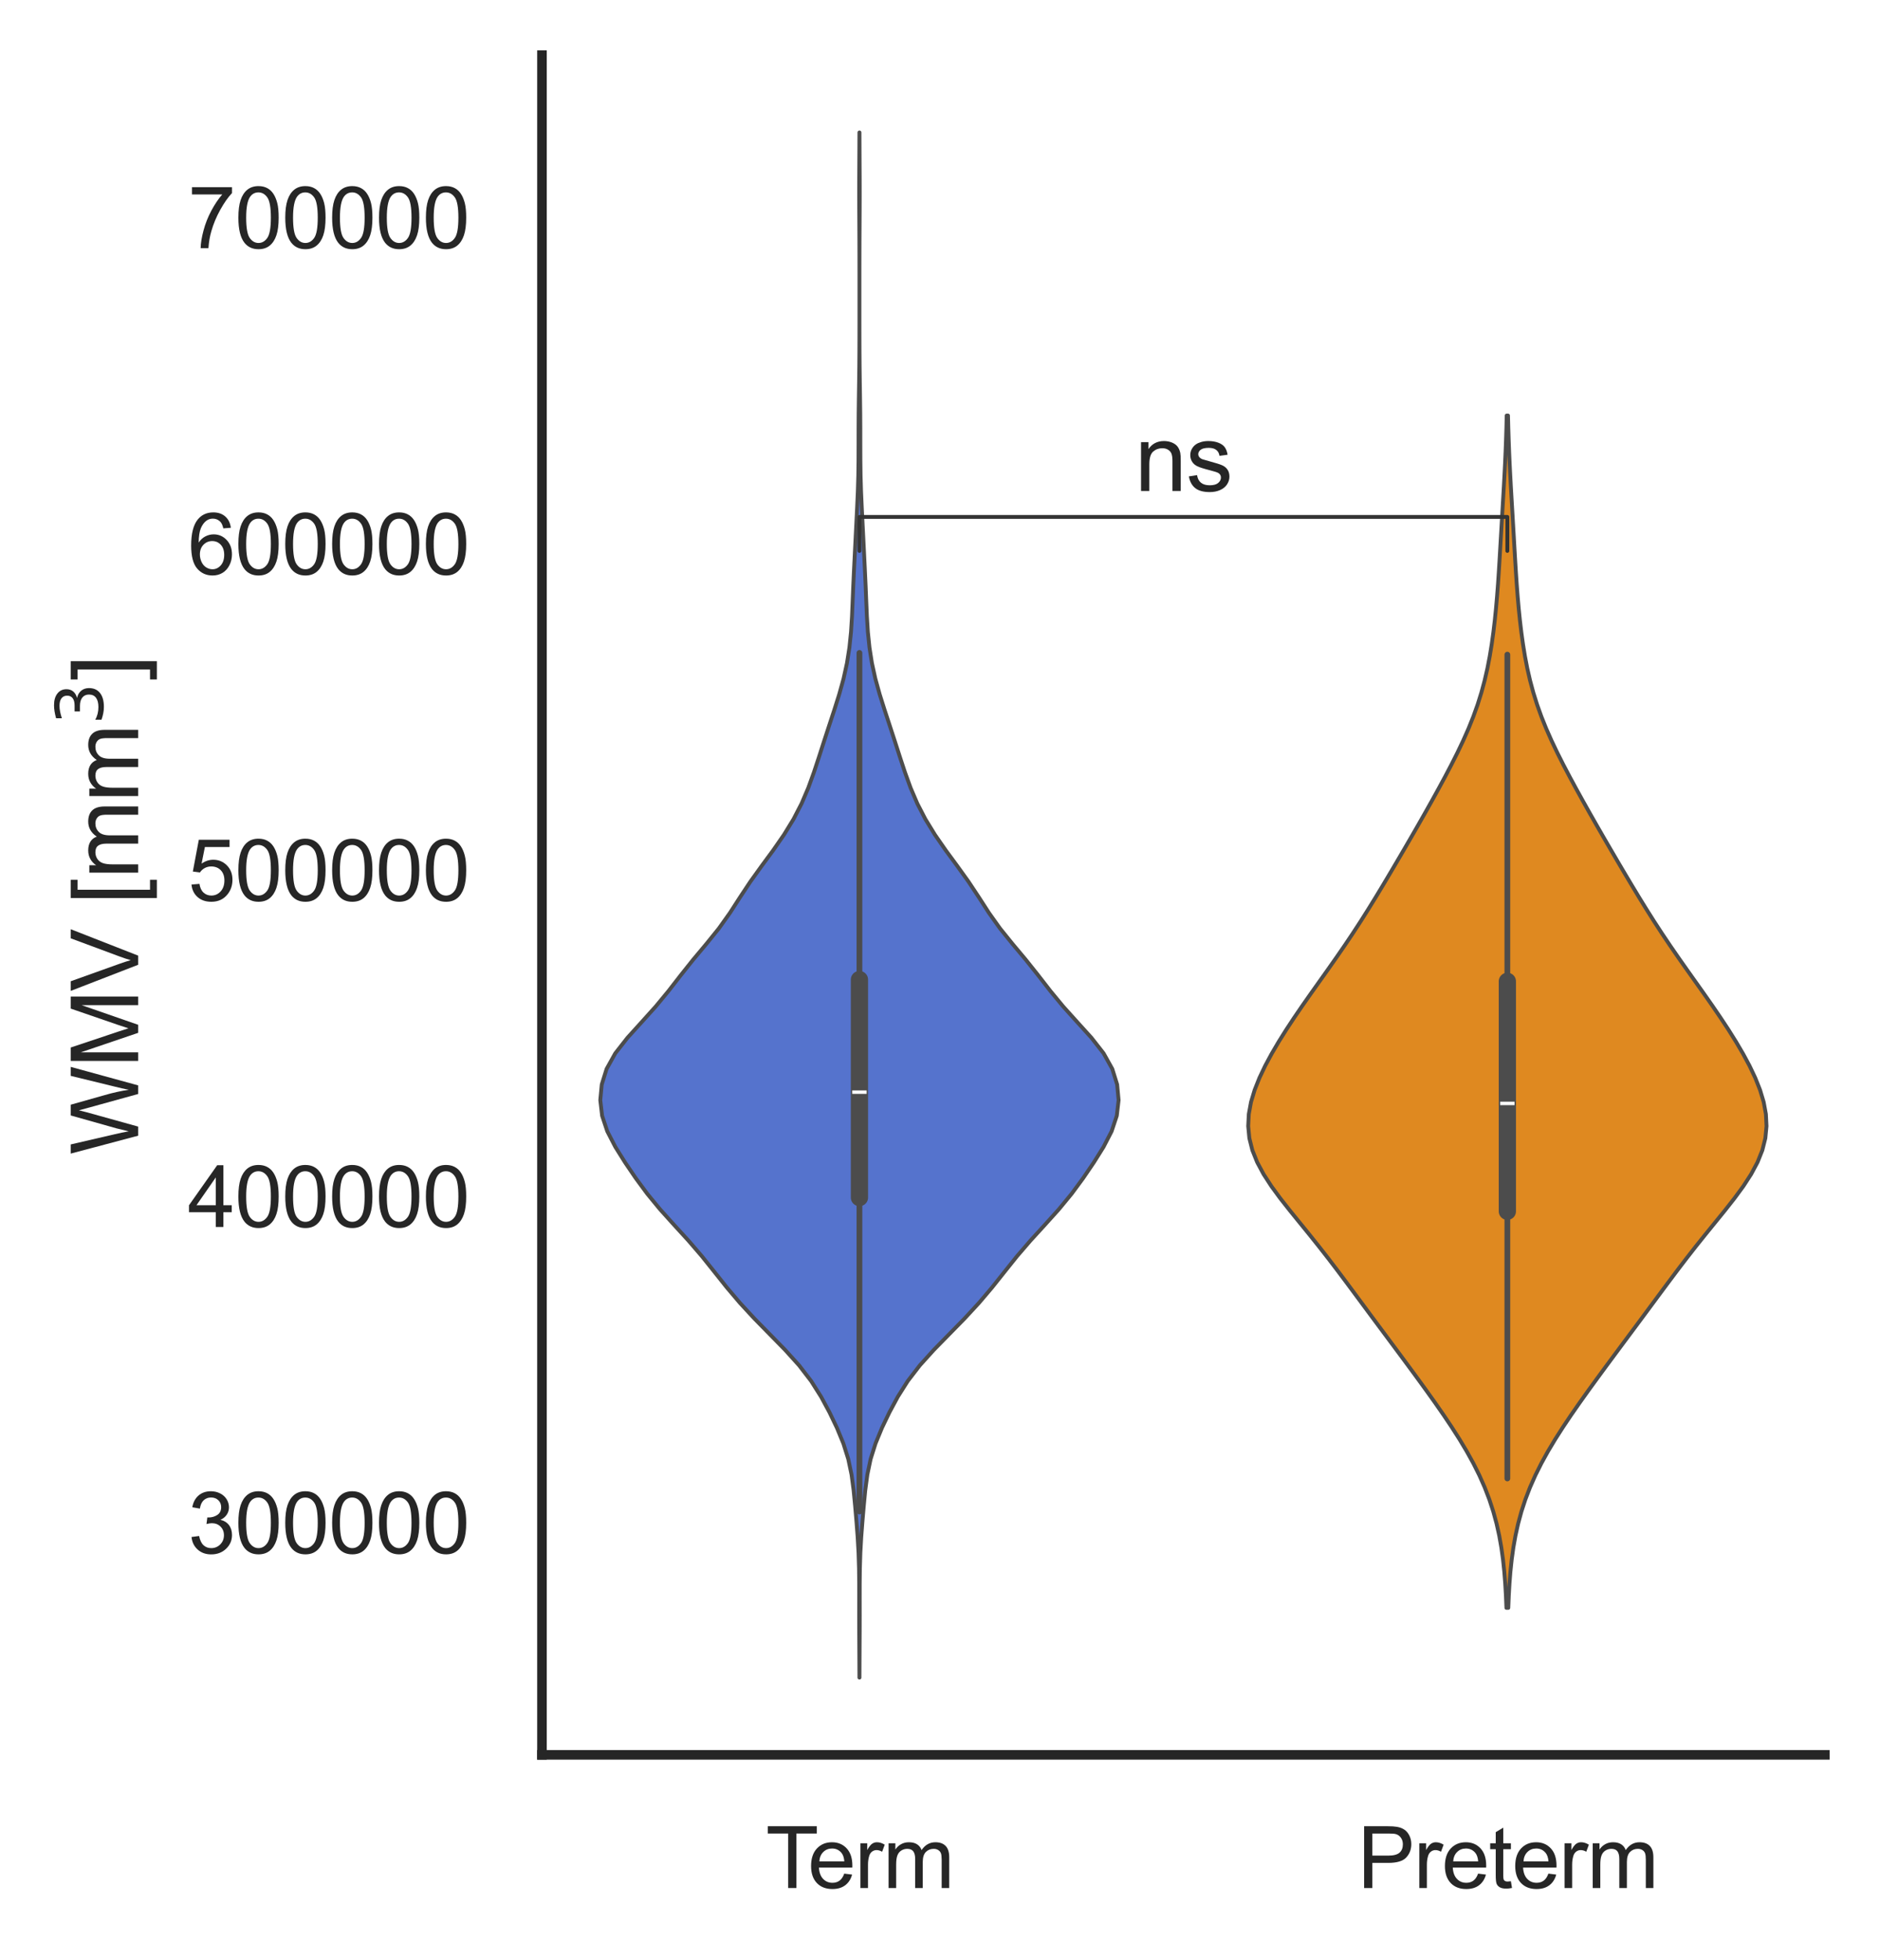 <?xml version="1.0" encoding="utf-8" standalone="no"?>
<!DOCTYPE svg PUBLIC "-//W3C//DTD SVG 1.1//EN"
  "http://www.w3.org/Graphics/SVG/1.1/DTD/svg11.dtd">
<svg xmlns:xlink="http://www.w3.org/1999/xlink" width="245.322pt" height="255.72pt" viewBox="0 0 245.322 255.72" xmlns="http://www.w3.org/2000/svg" version="1.1">
 <defs>
  <style type="text/css">*{stroke-linejoin: round; stroke-linecap: butt}</style>
 </defs>
 <g id="figure_1">
  <g id="patch_1">
   <path d="M -0 255.72 
L 245.322 255.72 
L 245.322 0 
L -0 0 
z
" style="fill: #ffffff"/>
  </g>
  <g id="axes_1">
   <g id="patch_2">
    <path d="M 70.722 228.96 
L 238.122 228.96 
L 238.122 7.2 
L 70.722 7.2 
z
" style="fill: #ffffff"/>
   </g>
   <g id="matplotlib.axis_1">
    <g id="xtick_1">
     <g id="text_1">
      <!-- Term -->
      <g style="fill: #262626" transform="translate(99.931 246.334) scale(0.11 -0.11)">
       <defs>
        <path id="ArialMT-54" d="M 1659 0 
L 1659 4041 
L 150 4041 
L 150 4581 
L 3781 4581 
L 3781 4041 
L 2266 4041 
L 2266 0 
L 1659 0 
z
" transform="scale(0.016)"/>
        <path id="ArialMT-65" d="M 2694 1069 
L 3275 997 
Q 3138 488 2766 206 
Q 2394 -75 1816 -75 
Q 1088 -75 661 373 
Q 234 822 234 1631 
Q 234 2469 665 2931 
Q 1097 3394 1784 3394 
Q 2450 3394 2872 2941 
Q 3294 2488 3294 1666 
Q 3294 1616 3291 1516 
L 816 1516 
Q 847 969 1125 678 
Q 1403 388 1819 388 
Q 2128 388 2347 550 
Q 2566 713 2694 1069 
z
M 847 1978 
L 2700 1978 
Q 2663 2397 2488 2606 
Q 2219 2931 1791 2931 
Q 1403 2931 1139 2672 
Q 875 2413 847 1978 
z
" transform="scale(0.016)"/>
        <path id="ArialMT-72" d="M 416 0 
L 416 3319 
L 922 3319 
L 922 2816 
Q 1116 3169 1280 3281 
Q 1444 3394 1641 3394 
Q 1925 3394 2219 3213 
L 2025 2691 
Q 1819 2813 1613 2813 
Q 1428 2813 1281 2702 
Q 1134 2591 1072 2394 
Q 978 2094 978 1738 
L 978 0 
L 416 0 
z
" transform="scale(0.016)"/>
        <path id="ArialMT-6d" d="M 422 0 
L 422 3319 
L 925 3319 
L 925 2853 
Q 1081 3097 1340 3245 
Q 1600 3394 1931 3394 
Q 2300 3394 2536 3241 
Q 2772 3088 2869 2813 
Q 3263 3394 3894 3394 
Q 4388 3394 4653 3120 
Q 4919 2847 4919 2278 
L 4919 0 
L 4359 0 
L 4359 2091 
Q 4359 2428 4304 2576 
Q 4250 2725 4106 2815 
Q 3963 2906 3769 2906 
Q 3419 2906 3187 2673 
Q 2956 2441 2956 1928 
L 2956 0 
L 2394 0 
L 2394 2156 
Q 2394 2531 2256 2718 
Q 2119 2906 1806 2906 
Q 1569 2906 1367 2781 
Q 1166 2656 1075 2415 
Q 984 2175 984 1722 
L 984 0 
L 422 0 
z
" transform="scale(0.016)"/>
       </defs>
       <use xlink:href="#ArialMT-54"/>
       <use xlink:href="#ArialMT-65" x="49.959"/>
       <use xlink:href="#ArialMT-72" x="105.574"/>
       <use xlink:href="#ArialMT-6d" x="138.875"/>
      </g>
     </g>
    </g>
    <g id="xtick_2">
     <g id="text_2">
      <!-- Preterm -->
      <g style="fill: #262626" transform="translate(177.137 246.334) scale(0.11 -0.11)">
       <defs>
        <path id="ArialMT-50" d="M 494 0 
L 494 4581 
L 2222 4581 
Q 2678 4581 2919 4538 
Q 3256 4481 3484 4323 
Q 3713 4166 3852 3881 
Q 3991 3597 3991 3256 
Q 3991 2672 3619 2267 
Q 3247 1863 2275 1863 
L 1100 1863 
L 1100 0 
L 494 0 
z
M 1100 2403 
L 2284 2403 
Q 2872 2403 3119 2622 
Q 3366 2841 3366 3238 
Q 3366 3525 3220 3729 
Q 3075 3934 2838 4000 
Q 2684 4041 2272 4041 
L 1100 4041 
L 1100 2403 
z
" transform="scale(0.016)"/>
        <path id="ArialMT-74" d="M 1650 503 
L 1731 6 
Q 1494 -44 1306 -44 
Q 1000 -44 831 53 
Q 663 150 594 308 
Q 525 466 525 972 
L 525 2881 
L 113 2881 
L 113 3319 
L 525 3319 
L 525 4141 
L 1084 4478 
L 1084 3319 
L 1650 3319 
L 1650 2881 
L 1084 2881 
L 1084 941 
Q 1084 700 1114 631 
Q 1144 563 1211 522 
Q 1278 481 1403 481 
Q 1497 481 1650 503 
z
" transform="scale(0.016)"/>
       </defs>
       <use xlink:href="#ArialMT-50"/>
       <use xlink:href="#ArialMT-72" x="66.699"/>
       <use xlink:href="#ArialMT-65" x="100"/>
       <use xlink:href="#ArialMT-74" x="155.615"/>
       <use xlink:href="#ArialMT-65" x="183.398"/>
       <use xlink:href="#ArialMT-72" x="239.014"/>
       <use xlink:href="#ArialMT-6d" x="272.314"/>
      </g>
     </g>
    </g>
   </g>
   <g id="matplotlib.axis_2">
    <g id="ytick_1">
     <g id="text_3">
      <!-- 300000 -->
      <g style="fill: #262626" transform="translate(24.52 202.661) scale(0.11 -0.11)">
       <defs>
        <path id="ArialMT-33" d="M 269 1209 
L 831 1284 
Q 928 806 1161 595 
Q 1394 384 1728 384 
Q 2125 384 2398 659 
Q 2672 934 2672 1341 
Q 2672 1728 2419 1979 
Q 2166 2231 1775 2231 
Q 1616 2231 1378 2169 
L 1441 2663 
Q 1497 2656 1531 2656 
Q 1891 2656 2178 2843 
Q 2466 3031 2466 3422 
Q 2466 3731 2256 3934 
Q 2047 4138 1716 4138 
Q 1388 4138 1169 3931 
Q 950 3725 888 3313 
L 325 3413 
Q 428 3978 793 4289 
Q 1159 4600 1703 4600 
Q 2078 4600 2393 4439 
Q 2709 4278 2876 4000 
Q 3044 3722 3044 3409 
Q 3044 3113 2884 2869 
Q 2725 2625 2413 2481 
Q 2819 2388 3044 2092 
Q 3269 1797 3269 1353 
Q 3269 753 2831 336 
Q 2394 -81 1725 -81 
Q 1122 -81 723 278 
Q 325 638 269 1209 
z
" transform="scale(0.016)"/>
        <path id="ArialMT-30" d="M 266 2259 
Q 266 3072 433 3567 
Q 600 4063 929 4331 
Q 1259 4600 1759 4600 
Q 2128 4600 2406 4451 
Q 2684 4303 2865 4023 
Q 3047 3744 3150 3342 
Q 3253 2941 3253 2259 
Q 3253 1453 3087 958 
Q 2922 463 2592 192 
Q 2263 -78 1759 -78 
Q 1097 -78 719 397 
Q 266 969 266 2259 
z
M 844 2259 
Q 844 1131 1108 757 
Q 1372 384 1759 384 
Q 2147 384 2411 759 
Q 2675 1134 2675 2259 
Q 2675 3391 2411 3762 
Q 2147 4134 1753 4134 
Q 1366 4134 1134 3806 
Q 844 3388 844 2259 
z
" transform="scale(0.016)"/>
       </defs>
       <use xlink:href="#ArialMT-33"/>
       <use xlink:href="#ArialMT-30" x="55.615"/>
       <use xlink:href="#ArialMT-30" x="111.23"/>
       <use xlink:href="#ArialMT-30" x="166.846"/>
       <use xlink:href="#ArialMT-30" x="222.461"/>
       <use xlink:href="#ArialMT-30" x="278.076"/>
      </g>
     </g>
    </g>
    <g id="ytick_2">
     <g id="text_4">
      <!-- 400000 -->
      <g style="fill: #262626" transform="translate(24.52 160.09) scale(0.11 -0.11)">
       <defs>
        <path id="ArialMT-34" d="M 2069 0 
L 2069 1097 
L 81 1097 
L 81 1613 
L 2172 4581 
L 2631 4581 
L 2631 1613 
L 3250 1613 
L 3250 1097 
L 2631 1097 
L 2631 0 
L 2069 0 
z
M 2069 1613 
L 2069 3678 
L 634 1613 
L 2069 1613 
z
" transform="scale(0.016)"/>
       </defs>
       <use xlink:href="#ArialMT-34"/>
       <use xlink:href="#ArialMT-30" x="55.615"/>
       <use xlink:href="#ArialMT-30" x="111.23"/>
       <use xlink:href="#ArialMT-30" x="166.846"/>
       <use xlink:href="#ArialMT-30" x="222.461"/>
       <use xlink:href="#ArialMT-30" x="278.076"/>
      </g>
     </g>
    </g>
    <g id="ytick_3">
     <g id="text_5">
      <!-- 500000 -->
      <g style="fill: #262626" transform="translate(24.52 117.52) scale(0.11 -0.11)">
       <defs>
        <path id="ArialMT-35" d="M 266 1200 
L 856 1250 
Q 922 819 1161 601 
Q 1400 384 1738 384 
Q 2144 384 2425 690 
Q 2706 997 2706 1503 
Q 2706 1984 2436 2262 
Q 2166 2541 1728 2541 
Q 1456 2541 1237 2417 
Q 1019 2294 894 2097 
L 366 2166 
L 809 4519 
L 3088 4519 
L 3088 3981 
L 1259 3981 
L 1013 2750 
Q 1425 3038 1878 3038 
Q 2478 3038 2890 2622 
Q 3303 2206 3303 1553 
Q 3303 931 2941 478 
Q 2500 -78 1738 -78 
Q 1113 -78 717 272 
Q 322 622 266 1200 
z
" transform="scale(0.016)"/>
       </defs>
       <use xlink:href="#ArialMT-35"/>
       <use xlink:href="#ArialMT-30" x="55.615"/>
       <use xlink:href="#ArialMT-30" x="111.23"/>
       <use xlink:href="#ArialMT-30" x="166.846"/>
       <use xlink:href="#ArialMT-30" x="222.461"/>
       <use xlink:href="#ArialMT-30" x="278.076"/>
      </g>
     </g>
    </g>
    <g id="ytick_4">
     <g id="text_6">
      <!-- 600000 -->
      <g style="fill: #262626" transform="translate(24.52 74.949) scale(0.11 -0.11)">
       <defs>
        <path id="ArialMT-36" d="M 3184 3459 
L 2625 3416 
Q 2550 3747 2413 3897 
Q 2184 4138 1850 4138 
Q 1581 4138 1378 3988 
Q 1113 3794 959 3422 
Q 806 3050 800 2363 
Q 1003 2672 1297 2822 
Q 1591 2972 1913 2972 
Q 2475 2972 2870 2558 
Q 3266 2144 3266 1488 
Q 3266 1056 3080 686 
Q 2894 316 2569 119 
Q 2244 -78 1831 -78 
Q 1128 -78 684 439 
Q 241 956 241 2144 
Q 241 3472 731 4075 
Q 1159 4600 1884 4600 
Q 2425 4600 2770 4297 
Q 3116 3994 3184 3459 
z
M 888 1484 
Q 888 1194 1011 928 
Q 1134 663 1356 523 
Q 1578 384 1822 384 
Q 2178 384 2434 671 
Q 2691 959 2691 1453 
Q 2691 1928 2437 2201 
Q 2184 2475 1800 2475 
Q 1419 2475 1153 2201 
Q 888 1928 888 1484 
z
" transform="scale(0.016)"/>
       </defs>
       <use xlink:href="#ArialMT-36"/>
       <use xlink:href="#ArialMT-30" x="55.615"/>
       <use xlink:href="#ArialMT-30" x="111.23"/>
       <use xlink:href="#ArialMT-30" x="166.846"/>
       <use xlink:href="#ArialMT-30" x="222.461"/>
       <use xlink:href="#ArialMT-30" x="278.076"/>
      </g>
     </g>
    </g>
    <g id="ytick_5">
     <g id="text_7">
      <!-- 700000 -->
      <g style="fill: #262626" transform="translate(24.52 32.378) scale(0.11 -0.11)">
       <defs>
        <path id="ArialMT-37" d="M 303 3981 
L 303 4522 
L 3269 4522 
L 3269 4084 
Q 2831 3619 2401 2847 
Q 1972 2075 1738 1259 
Q 1569 684 1522 0 
L 944 0 
Q 953 541 1156 1306 
Q 1359 2072 1739 2783 
Q 2119 3494 2547 3981 
L 303 3981 
z
" transform="scale(0.016)"/>
       </defs>
       <use xlink:href="#ArialMT-37"/>
       <use xlink:href="#ArialMT-30" x="55.615"/>
       <use xlink:href="#ArialMT-30" x="111.23"/>
       <use xlink:href="#ArialMT-30" x="166.846"/>
       <use xlink:href="#ArialMT-30" x="222.461"/>
       <use xlink:href="#ArialMT-30" x="278.076"/>
      </g>
     </g>
    </g>
    <g id="text_8">
     <!-- WMV [mm$^3$] -->
     <g style="fill: #262626" transform="translate(18.12 150.66) rotate(-90) scale(0.12 -0.12)">
      <defs>
       <path id="ArialMT-57" d="M 1294 0 
L 78 4581 
L 700 4581 
L 1397 1578 
Q 1509 1106 1591 641 
Q 1766 1375 1797 1488 
L 2669 4581 
L 3400 4581 
L 4056 2263 
Q 4303 1400 4413 641 
Q 4500 1075 4641 1638 
L 5359 4581 
L 5969 4581 
L 4713 0 
L 4128 0 
L 3163 3491 
Q 3041 3928 3019 4028 
Q 2947 3713 2884 3491 
L 1913 0 
L 1294 0 
z
" transform="scale(0.016)"/>
       <path id="ArialMT-4d" d="M 475 0 
L 475 4581 
L 1388 4581 
L 2472 1338 
Q 2622 884 2691 659 
Q 2769 909 2934 1394 
L 4031 4581 
L 4847 4581 
L 4847 0 
L 4263 0 
L 4263 3834 
L 2931 0 
L 2384 0 
L 1059 3900 
L 1059 0 
L 475 0 
z
" transform="scale(0.016)"/>
       <path id="ArialMT-56" d="M 1803 0 
L 28 4581 
L 684 4581 
L 1875 1253 
Q 2019 853 2116 503 
Q 2222 878 2363 1253 
L 3600 4581 
L 4219 4581 
L 2425 0 
L 1803 0 
z
" transform="scale(0.016)"/>
       <path id="ArialMT-20" transform="scale(0.016)"/>
       <path id="ArialMT-5b" d="M 434 -1272 
L 434 4581 
L 1675 4581 
L 1675 4116 
L 997 4116 
L 997 -806 
L 1675 -806 
L 1675 -1272 
L 434 -1272 
z
" transform="scale(0.016)"/>
       <path id="DejaVuSans-33" d="M 2597 2516 
Q 3050 2419 3304 2112 
Q 3559 1806 3559 1356 
Q 3559 666 3084 287 
Q 2609 -91 1734 -91 
Q 1441 -91 1130 -33 
Q 819 25 488 141 
L 488 750 
Q 750 597 1062 519 
Q 1375 441 1716 441 
Q 2309 441 2620 675 
Q 2931 909 2931 1356 
Q 2931 1769 2642 2001 
Q 2353 2234 1838 2234 
L 1294 2234 
L 1294 2753 
L 1863 2753 
Q 2328 2753 2575 2939 
Q 2822 3125 2822 3475 
Q 2822 3834 2567 4026 
Q 2313 4219 1838 4219 
Q 1578 4219 1281 4162 
Q 984 4106 628 3988 
L 628 4550 
Q 988 4650 1302 4700 
Q 1616 4750 1894 4750 
Q 2613 4750 3031 4423 
Q 3450 4097 3450 3541 
Q 3450 3153 3228 2886 
Q 3006 2619 2597 2516 
z
" transform="scale(0.016)"/>
       <path id="ArialMT-5d" d="M 1363 -1272 
L 122 -1272 
L 122 -806 
L 800 -806 
L 800 4116 
L 122 4116 
L 122 4581 
L 1363 4581 
L 1363 -1272 
z
" transform="scale(0.016)"/>
      </defs>
      <use xlink:href="#ArialMT-57" transform="translate(0 0.766)"/>
      <use xlink:href="#ArialMT-4d" transform="translate(94.385 0.766)"/>
      <use xlink:href="#ArialMT-56" transform="translate(177.686 0.766)"/>
      <use xlink:href="#ArialMT-20" transform="translate(244.385 0.766)"/>
      <use xlink:href="#ArialMT-5b" transform="translate(272.168 0.766)"/>
      <use xlink:href="#ArialMT-6d" transform="translate(299.951 0.766)"/>
      <use xlink:href="#ArialMT-6d" transform="translate(383.252 0.766)"/>
      <use xlink:href="#DejaVuSans-33" transform="translate(467.51 39.047) scale(0.7)"/>
      <use xlink:href="#ArialMT-5d" transform="translate(514.78 0.766)"/>
     </g>
    </g>
   </g>
   <g id="PolyCollection_1">
    <defs>
     <path id="m459e70f0db" d="M 112.154 -36.84 
L 112.145 -36.84 
L 112.137 -38.876 
L 112.126 -40.913 
L 112.116 -42.949 
L 112.112 -44.985 
L 112.115 -47.022 
L 112.114 -49.058 
L 112.092 -51.094 
L 112.029 -53.131 
L 111.914 -55.167 
L 111.759 -57.203 
L 111.584 -59.24 
L 111.389 -61.276 
L 111.119 -63.313 
L 110.692 -65.349 
L 110.051 -67.385 
L 109.212 -69.422 
L 108.235 -71.458 
L 107.136 -73.494 
L 105.847 -75.531 
L 104.28 -77.567 
L 102.441 -79.603 
L 100.444 -81.64 
L 98.447 -83.676 
L 96.564 -85.713 
L 94.836 -87.749 
L 93.216 -89.785 
L 91.585 -91.822 
L 89.832 -93.858 
L 87.97 -95.894 
L 86.135 -97.931 
L 84.459 -99.967 
L 82.959 -102.003 
L 81.574 -104.04 
L 80.298 -106.076 
L 79.246 -108.113 
L 78.568 -110.149 
L 78.331 -112.185 
L 78.522 -114.222 
L 79.155 -116.258 
L 80.289 -118.294 
L 81.885 -120.331 
L 83.731 -122.367 
L 85.565 -124.403 
L 87.247 -126.44 
L 88.828 -128.476 
L 90.453 -130.513 
L 92.159 -132.549 
L 93.805 -134.585 
L 95.256 -136.622 
L 96.57 -138.658 
L 97.92 -140.694 
L 99.384 -142.731 
L 100.882 -144.767 
L 102.295 -146.803 
L 103.543 -148.84 
L 104.597 -150.876 
L 105.468 -152.913 
L 106.206 -154.949 
L 106.879 -156.985 
L 107.534 -159.022 
L 108.198 -161.058 
L 108.868 -163.094 
L 109.51 -165.131 
L 110.074 -167.167 
L 110.521 -169.203 
L 110.841 -171.24 
L 111.05 -173.276 
L 111.177 -175.313 
L 111.263 -177.349 
L 111.347 -179.385 
L 111.441 -181.422 
L 111.542 -183.458 
L 111.643 -185.494 
L 111.746 -187.531 
L 111.848 -189.567 
L 111.938 -191.603 
L 111.998 -193.64 
L 112.026 -195.676 
L 112.032 -197.713 
L 112.033 -199.749 
L 112.044 -201.785 
L 112.069 -203.822 
L 112.1 -205.858 
L 112.125 -207.894 
L 112.14 -209.931 
L 112.147 -211.967 
L 112.149 -214.003 
L 112.149 -216.04 
L 112.149 -218.076 
L 112.148 -220.113 
L 112.146 -222.149 
L 112.14 -224.185 
L 112.13 -226.222 
L 112.119 -228.258 
L 112.113 -230.294 
L 112.116 -232.331 
L 112.126 -234.367 
L 112.137 -236.403 
L 112.145 -238.44 
L 112.154 -238.44 
L 112.154 -238.44 
L 112.162 -236.403 
L 112.172 -234.367 
L 112.183 -232.331 
L 112.186 -230.294 
L 112.18 -228.258 
L 112.169 -226.222 
L 112.159 -224.185 
L 112.153 -222.149 
L 112.15 -220.113 
L 112.15 -218.076 
L 112.15 -216.04 
L 112.15 -214.003 
L 112.152 -211.967 
L 112.159 -209.931 
L 112.174 -207.894 
L 112.199 -205.858 
L 112.23 -203.822 
L 112.255 -201.785 
L 112.266 -199.749 
L 112.267 -197.713 
L 112.273 -195.676 
L 112.3 -193.64 
L 112.361 -191.603 
L 112.451 -189.567 
L 112.553 -187.531 
L 112.656 -185.494 
L 112.757 -183.458 
L 112.857 -181.422 
L 112.952 -179.385 
L 113.035 -177.349 
L 113.122 -175.313 
L 113.249 -173.276 
L 113.458 -171.24 
L 113.778 -169.203 
L 114.225 -167.167 
L 114.789 -165.131 
L 115.431 -163.094 
L 116.101 -161.058 
L 116.764 -159.022 
L 117.42 -156.985 
L 118.092 -154.949 
L 118.831 -152.913 
L 119.702 -150.876 
L 120.756 -148.84 
L 122.004 -146.803 
L 123.417 -144.767 
L 124.915 -142.731 
L 126.378 -140.694 
L 127.729 -138.658 
L 129.043 -136.622 
L 130.494 -134.585 
L 132.14 -132.549 
L 133.846 -130.513 
L 135.471 -128.476 
L 137.052 -126.44 
L 138.734 -124.403 
L 140.568 -122.367 
L 142.414 -120.331 
L 144.01 -118.294 
L 145.144 -116.258 
L 145.777 -114.222 
L 145.968 -112.185 
L 145.731 -110.149 
L 145.053 -108.113 
L 144.001 -106.076 
L 142.725 -104.04 
L 141.34 -102.003 
L 139.84 -99.967 
L 138.164 -97.931 
L 136.329 -95.894 
L 134.467 -93.858 
L 132.714 -91.822 
L 131.083 -89.785 
L 129.463 -87.749 
L 127.735 -85.713 
L 125.852 -83.676 
L 123.855 -81.64 
L 121.858 -79.603 
L 120.019 -77.567 
L 118.452 -75.531 
L 117.162 -73.494 
L 116.064 -71.458 
L 115.087 -69.422 
L 114.248 -67.385 
L 113.607 -65.349 
L 113.18 -63.313 
L 112.91 -61.276 
L 112.715 -59.24 
L 112.54 -57.203 
L 112.385 -55.167 
L 112.27 -53.131 
L 112.207 -51.094 
L 112.185 -49.058 
L 112.184 -47.022 
L 112.187 -44.985 
L 112.183 -42.949 
L 112.172 -40.913 
L 112.162 -38.876 
L 112.154 -36.84 
z
" style="stroke: #4c4c4c; stroke-width: 0.5"/>
    </defs>
    <g clip-path="url(#p12a2c6f4fc)">
     <use xlink:href="#m459e70f0db" x="0" y="255.72" style="fill: #5573cd; stroke: #4c4c4c; stroke-width: 0.5"/>
    </g>
   </g>
   <g id="PolyCollection_2">
    <defs>
     <path id="md13239f6c8" d="M 196.818 -45.94 
L 196.572 -45.94 
L 196.508 -47.511 
L 196.418 -49.083 
L 196.294 -50.654 
L 196.129 -52.225 
L 195.912 -53.797 
L 195.634 -55.368 
L 195.285 -56.939 
L 194.857 -58.511 
L 194.344 -60.082 
L 193.74 -61.653 
L 193.044 -63.225 
L 192.259 -64.796 
L 191.39 -66.367 
L 190.448 -67.939 
L 189.443 -69.51 
L 188.389 -71.081 
L 187.296 -72.653 
L 186.175 -74.224 
L 185.035 -75.795 
L 183.881 -77.367 
L 182.718 -78.938 
L 181.551 -80.51 
L 180.382 -82.081 
L 179.214 -83.652 
L 178.049 -85.224 
L 176.886 -86.795 
L 175.72 -88.366 
L 174.542 -89.938 
L 173.343 -91.509 
L 172.115 -93.08 
L 170.857 -94.652 
L 169.579 -96.223 
L 168.304 -97.794 
L 167.066 -99.366 
L 165.913 -100.937 
L 164.892 -102.508 
L 164.049 -104.08 
L 163.421 -105.651 
L 163.028 -107.222 
L 162.877 -108.794 
L 162.957 -110.365 
L 163.246 -111.937 
L 163.718 -113.508 
L 164.341 -115.079 
L 165.087 -116.651 
L 165.931 -118.222 
L 166.853 -119.793 
L 167.838 -121.365 
L 168.873 -122.936 
L 169.947 -124.507 
L 171.048 -126.079 
L 172.163 -127.65 
L 173.28 -129.221 
L 174.385 -130.793 
L 175.469 -132.364 
L 176.524 -133.935 
L 177.548 -135.507 
L 178.542 -137.078 
L 179.511 -138.649 
L 180.461 -140.221 
L 181.397 -141.792 
L 182.324 -143.364 
L 183.244 -144.935 
L 184.157 -146.506 
L 185.062 -148.078 
L 185.956 -149.649 
L 186.839 -151.22 
L 187.708 -152.792 
L 188.558 -154.363 
L 189.383 -155.934 
L 190.176 -157.506 
L 190.925 -159.077 
L 191.62 -160.648 
L 192.252 -162.22 
L 192.815 -163.791 
L 193.307 -165.362 
L 193.73 -166.934 
L 194.09 -168.505 
L 194.394 -170.076 
L 194.651 -171.648 
L 194.869 -173.219 
L 195.055 -174.791 
L 195.215 -176.362 
L 195.352 -177.933 
L 195.472 -179.505 
L 195.578 -181.076 
L 195.675 -182.647 
L 195.767 -184.219 
L 195.858 -185.79 
L 195.95 -187.361 
L 196.042 -188.933 
L 196.135 -190.504 
L 196.226 -192.075 
L 196.312 -193.647 
L 196.392 -195.218 
L 196.462 -196.789 
L 196.521 -198.361 
L 196.57 -199.932 
L 196.607 -201.503 
L 196.782 -201.503 
L 196.782 -201.503 
L 196.82 -199.932 
L 196.869 -198.361 
L 196.928 -196.789 
L 196.998 -195.218 
L 197.078 -193.647 
L 197.164 -192.075 
L 197.255 -190.504 
L 197.348 -188.933 
L 197.44 -187.361 
L 197.532 -185.79 
L 197.622 -184.219 
L 197.715 -182.647 
L 197.812 -181.076 
L 197.918 -179.505 
L 198.038 -177.933 
L 198.175 -176.362 
L 198.335 -174.791 
L 198.521 -173.219 
L 198.739 -171.648 
L 198.996 -170.076 
L 199.3 -168.505 
L 199.66 -166.934 
L 200.083 -165.362 
L 200.575 -163.791 
L 201.138 -162.22 
L 201.77 -160.648 
L 202.465 -159.077 
L 203.214 -157.506 
L 204.006 -155.934 
L 204.832 -154.363 
L 205.682 -152.792 
L 206.551 -151.22 
L 207.434 -149.649 
L 208.328 -148.078 
L 209.233 -146.506 
L 210.145 -144.935 
L 211.065 -143.364 
L 211.993 -141.792 
L 212.929 -140.221 
L 213.879 -138.649 
L 214.848 -137.078 
L 215.842 -135.507 
L 216.866 -133.935 
L 217.921 -132.364 
L 219.005 -130.793 
L 220.11 -129.221 
L 221.227 -127.65 
L 222.342 -126.079 
L 223.443 -124.507 
L 224.516 -122.936 
L 225.552 -121.365 
L 226.537 -119.793 
L 227.459 -118.222 
L 228.303 -116.651 
L 229.049 -115.079 
L 229.672 -113.508 
L 230.143 -111.937 
L 230.433 -110.365 
L 230.513 -108.794 
L 230.362 -107.222 
L 229.969 -105.651 
L 229.341 -104.08 
L 228.498 -102.508 
L 227.477 -100.937 
L 226.323 -99.366 
L 225.086 -97.794 
L 223.811 -96.223 
L 222.533 -94.652 
L 221.275 -93.08 
L 220.047 -91.509 
L 218.848 -89.938 
L 217.67 -88.366 
L 216.503 -86.795 
L 215.34 -85.224 
L 214.176 -83.652 
L 213.008 -82.081 
L 211.839 -80.51 
L 210.672 -78.938 
L 209.509 -77.367 
L 208.355 -75.795 
L 207.214 -74.224 
L 206.094 -72.653 
L 205.001 -71.081 
L 203.946 -69.51 
L 202.942 -67.939 
L 202 -66.367 
L 201.131 -64.796 
L 200.346 -63.225 
L 199.65 -61.653 
L 199.046 -60.082 
L 198.532 -58.511 
L 198.105 -56.939 
L 197.756 -55.368 
L 197.478 -53.797 
L 197.261 -52.225 
L 197.095 -50.654 
L 196.972 -49.083 
L 196.882 -47.511 
L 196.818 -45.94 
z
" style="stroke: #4c4c4c; stroke-width: 0.5"/>
    </defs>
    <g clip-path="url(#p12a2c6f4fc)">
     <use xlink:href="#md13239f6c8" x="0" y="255.72" style="fill: #df8920; stroke: #4c4c4c; stroke-width: 0.5"/>
    </g>
   </g>
   <g id="line2d_1">
    <path d="M 112.149 197.207 
L 112.149 85.186 
" clip-path="url(#p12a2c6f4fc)" style="fill: none; stroke: #4c4c4c; stroke-width: 0.75; stroke-linecap: round"/>
   </g>
   <g id="line2d_2">
    <path d="M 112.149 156.247 
L 112.149 127.807 
" clip-path="url(#p12a2c6f4fc)" style="fill: none; stroke: #4c4c4c; stroke-width: 2.25; stroke-linecap: round"/>
   </g>
   <g id="line2d_3">
    <path d="M 112.149 142.491 
" clip-path="url(#p12a2c6f4fc)" style="fill: none; stroke: #4c4c4c; stroke-width: 1.5; stroke-linecap: round"/>
    <defs>
     <path id="mcfee93d238" d="M 0.938 0 
L -0.938 -0 
" style="stroke: #ffffff; stroke-width: 0.45"/>
    </defs>
    <g clip-path="url(#p12a2c6f4fc)">
     <use xlink:href="#mcfee93d238" x="112.149" y="142.491" style="fill: #ffffff; stroke: #ffffff; stroke-width: 0.45"/>
    </g>
   </g>
   <g id="line2d_4">
    <path d="M 196.695 192.898 
L 196.695 85.411 
" clip-path="url(#p12a2c6f4fc)" style="fill: none; stroke: #4c4c4c; stroke-width: 0.75; stroke-linecap: round"/>
   </g>
   <g id="line2d_5">
    <path d="M 196.695 158.041 
L 196.695 128.036 
" clip-path="url(#p12a2c6f4fc)" style="fill: none; stroke: #4c4c4c; stroke-width: 2.25; stroke-linecap: round"/>
   </g>
   <g id="line2d_6">
    <path d="M 196.695 143.967 
" clip-path="url(#p12a2c6f4fc)" style="fill: none; stroke: #4c4c4c; stroke-width: 1.5; stroke-linecap: round"/>
    <g clip-path="url(#p12a2c6f4fc)">
     <use xlink:href="#mcfee93d238" x="196.695" y="143.967" style="fill: #ffffff; stroke: #ffffff; stroke-width: 0.45"/>
    </g>
   </g>
   <g id="line2d_7">
    <path d="M 112.149 71.88 
L 112.149 67.445 
L 196.695 67.445 
L 196.695 71.88 
" style="fill: none; stroke: #333333; stroke-width: 0.5; stroke-linecap: round"/>
   </g>
   <g id="patch_3">
    <path d="M 70.722 228.96 
L 70.722 7.2 
" style="fill: none; stroke: #262626; stroke-width: 1.25; stroke-linejoin: miter; stroke-linecap: square"/>
   </g>
   <g id="patch_4">
    <path d="M 70.722 228.96 
L 238.122 228.96 
" style="fill: none; stroke: #262626; stroke-width: 1.25; stroke-linejoin: miter; stroke-linecap: square"/>
   </g>
   <g id="text_9">
    <!-- ns -->
    <g style="fill: #262626" transform="translate(148.086 64.06) scale(0.12 -0.12)">
     <defs>
      <path id="ArialMT-6e" d="M 422 0 
L 422 3319 
L 928 3319 
L 928 2847 
Q 1294 3394 1984 3394 
Q 2284 3394 2536 3286 
Q 2788 3178 2913 3003 
Q 3038 2828 3088 2588 
Q 3119 2431 3119 2041 
L 3119 0 
L 2556 0 
L 2556 2019 
Q 2556 2363 2490 2533 
Q 2425 2703 2258 2804 
Q 2091 2906 1866 2906 
Q 1506 2906 1245 2678 
Q 984 2450 984 1813 
L 984 0 
L 422 0 
z
" transform="scale(0.016)"/>
      <path id="ArialMT-73" d="M 197 991 
L 753 1078 
Q 800 744 1014 566 
Q 1228 388 1613 388 
Q 2000 388 2187 545 
Q 2375 703 2375 916 
Q 2375 1106 2209 1216 
Q 2094 1291 1634 1406 
Q 1016 1563 777 1677 
Q 538 1791 414 1992 
Q 291 2194 291 2438 
Q 291 2659 392 2848 
Q 494 3038 669 3163 
Q 800 3259 1026 3326 
Q 1253 3394 1513 3394 
Q 1903 3394 2198 3281 
Q 2494 3169 2634 2976 
Q 2775 2784 2828 2463 
L 2278 2388 
Q 2241 2644 2061 2787 
Q 1881 2931 1553 2931 
Q 1166 2931 1000 2803 
Q 834 2675 834 2503 
Q 834 2394 903 2306 
Q 972 2216 1119 2156 
Q 1203 2125 1616 2013 
Q 2213 1853 2448 1751 
Q 2684 1650 2818 1456 
Q 2953 1263 2953 975 
Q 2953 694 2789 445 
Q 2625 197 2315 61 
Q 2006 -75 1616 -75 
Q 969 -75 630 194 
Q 291 463 197 991 
z
" transform="scale(0.016)"/>
     </defs>
     <use xlink:href="#ArialMT-6e"/>
     <use xlink:href="#ArialMT-73" x="55.615"/>
    </g>
   </g>
  </g>
 </g>
 <defs>
  <clipPath id="p12a2c6f4fc">
   <rect x="70.722" y="7.2" width="167.4" height="221.76"/>
  </clipPath>
 </defs>
</svg>
